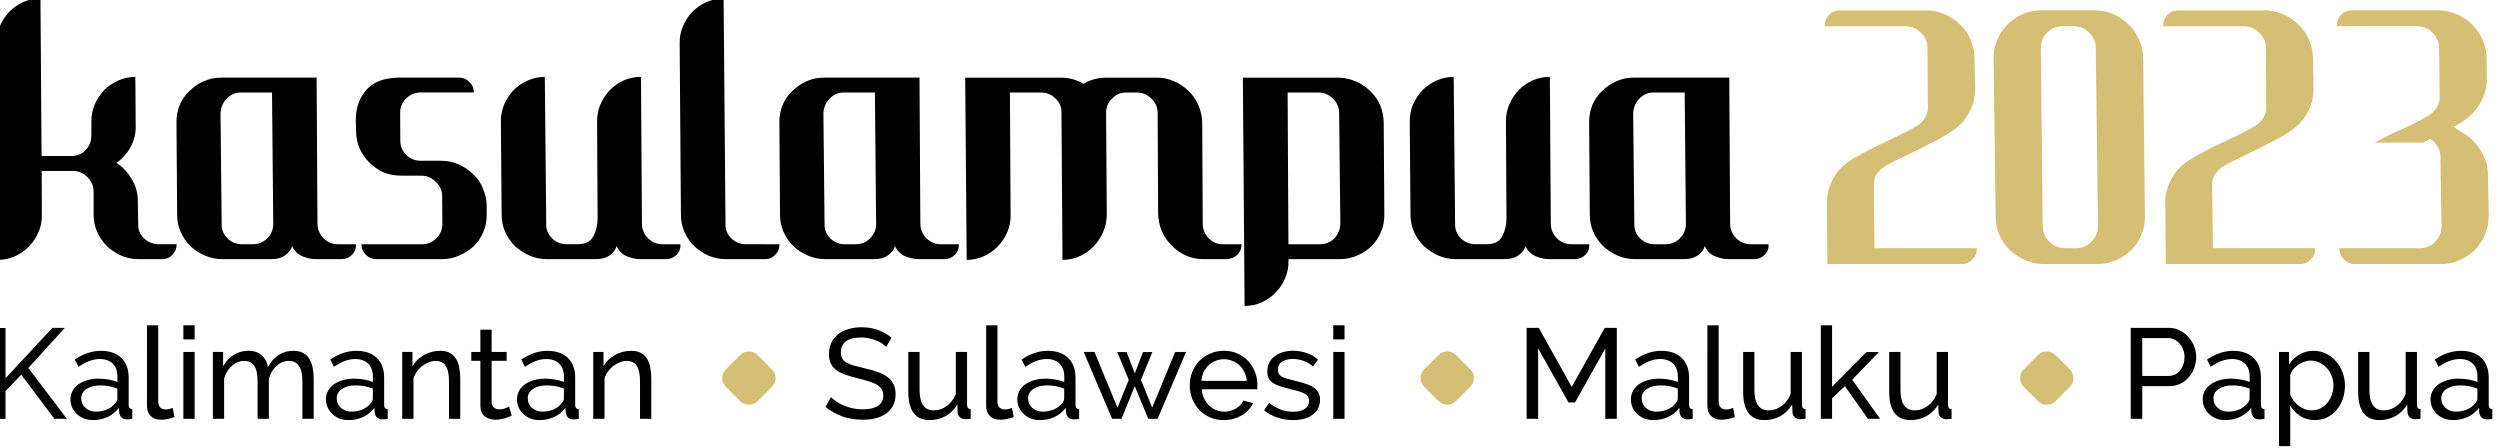 <?xml version="1.0" encoding="UTF-8" standalone="no"?>
<!-- Created with Inkscape (http://www.inkscape.org/) -->

<svg
   width="79.042mm"
   height="14.161mm"
   viewBox="0 0 79.042 14.161"
   version="1.1"
   id="svg5"
   inkscape:version="1.1.2 (b8e25be833, 2022-02-05)"
   sodipodi:docname="kasulampua-type.svg"
   xmlns:inkscape="http://www.inkscape.org/namespaces/inkscape"
   xmlns:sodipodi="http://sodipodi.sourceforge.net/DTD/sodipodi-0.dtd"
   xmlns="http://www.w3.org/2000/svg"
   xmlns:svg="http://www.w3.org/2000/svg">
  <sodipodi:namedview
     id="namedview7"
     pagecolor="#ffffff"
     bordercolor="#666666"
     borderopacity="1.0"
     inkscape:pageshadow="2"
     inkscape:pageopacity="0.0"
     inkscape:pagecheckerboard="0"
     inkscape:document-units="mm"
     showgrid="false"
     fit-margin-top="0"
     fit-margin-left="0"
     fit-margin-right="0"
     fit-margin-bottom="0"
     inkscape:zoom="1.2810466"
     inkscape:cx="114.35962"
     inkscape:cy="105.38259"
     inkscape:window-width="1920"
     inkscape:window-height="1009"
     inkscape:window-x="-8"
     inkscape:window-y="-8"
     inkscape:window-maximized="1"
     inkscape:current-layer="g284372" />
  <defs
     id="defs2" />
  <g
     inkscape:label="Layer 1"
     inkscape:groupmode="layer"
     id="layer1"
     transform="translate(220.98,-338.012)">
    <g
       id="g284374"
       transform="matrix(1.35,0,0,1.35,-921.464,170.421)">
      <g
         id="g284372">
        <g
           aria-label="kasulampua"
           transform="matrix(0.552,0,0.098,0.552,245.356,57.914)"
           id="text284356"
           style="font-weight:bold;font-size:15.4px;line-height:1.25;font-family:Arial;-inkscape-font-specification:'Arial Bold';text-align:end;text-anchor:end;stroke-width:0.361">
          <path
             d="m 478.139,130.972 q -0.4,0 -0.724,-0.154 -0.308,-0.154 -0.524,-0.4 -0.216,-0.262 -0.308,-0.601 -0.092,-0.354 -0.015,-0.755 l 0.169,-0.955 q 0.062,-0.354 -0.154,-0.616 -0.216,-0.262 -0.57,-0.262 h -1.324 l -0.323,1.863 q -0.062,0.4 -0.277,0.739 -0.2,0.339 -0.508,0.601 -0.293,0.262 -0.662,0.416 -0.37,0.154 -0.755,0.154 l 1.571,-9.178 q 0.062,-0.385 0.262,-0.724 0.216,-0.354 0.508,-0.616 0.308,-0.262 0.662,-0.416 0.37,-0.154 0.77,-0.154 l -1.14,6.683 h 1.263 q 0.354,0 0.647,-0.246 0.293,-0.262 0.354,-0.616 l 0.108,-0.585 q 0.062,-0.385 0.262,-0.724 0.216,-0.354 0.508,-0.616 0.308,-0.262 0.678,-0.416 0.37,-0.154 0.755,-0.154 l -0.354,2.079 q -0.077,0.493 -0.385,0.909 -0.293,0.4 -0.708,0.662 0.354,0.262 0.524,0.693 0.185,0.416 0.092,0.924 l -0.154,0.97 q -0.077,0.354 0.123,0.601 0.216,0.246 0.57,0.262 h 0.785 q -0.046,0.262 -0.262,0.447 -0.2,0.185 -0.462,0.185 z"
             style="font-weight:normal;font-family:Jogjakartype;-inkscape-font-specification:Jogjakartype;text-align:start;text-anchor:start"
             id="path2458" />
          <path
             d="m 487.471,130.34 q -0.031,0.262 -0.246,0.447 -0.216,0.185 -0.477,0.185 h -1.078 q -0.293,0 -0.57,-0.123 -0.262,-0.123 -0.354,-0.431 -0.092,0.216 -0.354,0.385 -0.246,0.169 -0.647,0.169 h -2.048 q -0.4,0 -0.724,-0.154 -0.323,-0.154 -0.539,-0.4 -0.216,-0.262 -0.308,-0.601 -0.092,-0.354 -0.015,-0.755 l 0.662,-3.881 q 0.062,-0.385 0.262,-0.739 0.216,-0.354 0.524,-0.601 0.308,-0.262 0.678,-0.416 0.37,-0.154 0.77,-0.154 h 4.05 l -1.063,6.191 q -0.062,0.354 0.139,0.616 0.216,0.262 0.585,0.262 z m -2.418,-6.437 h -1.324 q -0.354,0 -0.647,0.262 -0.293,0.262 -0.37,0.616 l -0.785,4.697 q -0.077,0.354 0.139,0.616 0.216,0.246 0.57,0.246 h 0.462 q 0.354,0 0.647,-0.246 0.308,-0.262 0.37,-0.616 z"
             style="font-weight:normal;font-family:Jogjakartype;-inkscape-font-specification:Jogjakartype;text-align:start;text-anchor:start"
             id="path2460" />
          <path
             d="m 490.135,125.936 q -0.062,0.354 0.139,0.616 0.216,0.246 0.57,0.246 h 0.878 q 0.385,0 0.708,0.154 0.323,0.154 0.539,0.416 0.231,0.246 0.308,0.601 0.092,0.354 0.031,0.739 l -0.062,0.354 q -0.062,0.4 -0.277,0.755 -0.2,0.339 -0.508,0.601 -0.308,0.246 -0.693,0.4 -0.37,0.154 -0.755,0.154 h -2.787 q -0.262,0 -0.416,-0.185 -0.154,-0.185 -0.108,-0.447 h 2.603 q 0.354,-0.015 0.631,-0.262 0.293,-0.246 0.354,-0.601 l 0.2,-1.17 q 0.062,-0.354 -0.154,-0.601 -0.2,-0.262 -0.554,-0.277 h -0.878 q -0.4,0 -0.724,-0.139 -0.308,-0.154 -0.524,-0.416 -0.216,-0.262 -0.308,-0.601 -0.092,-0.354 -0.015,-0.755 l 0.062,-0.431 q 0.139,-0.785 0.678,-1.294 0.539,-0.524 1.54,-0.524 h 2.479 q 0.262,0 0.416,0.185 0.154,0.185 0.108,0.447 h -2.279 q -0.354,0.015 -0.647,0.262 -0.293,0.246 -0.354,0.601 z"
             style="font-weight:normal;font-family:Jogjakartype;-inkscape-font-specification:Jogjakartype;text-align:start;text-anchor:start"
             id="path2462" />
          <path
             d="m 499.76,129.462 q -0.062,0.354 0.139,0.616 0.216,0.262 0.585,0.262 h 0.755 q -0.031,0.262 -0.246,0.447 -0.216,0.185 -0.477,0.185 h -1.078 q -0.293,0 -0.57,-0.123 -0.262,-0.123 -0.354,-0.431 -0.092,0.216 -0.354,0.385 -0.246,0.169 -0.647,0.169 h -2.048 q -0.4,0 -0.724,-0.154 -0.308,-0.154 -0.539,-0.4 -0.216,-0.262 -0.308,-0.601 -0.092,-0.354 -0.015,-0.755 l 0.662,-3.912 q 0.062,-0.385 0.262,-0.724 0.216,-0.354 0.508,-0.616 0.308,-0.262 0.678,-0.416 0.37,-0.154 0.755,-0.154 l -1.047,6.237 q -0.077,0.354 0.139,0.616 0.216,0.246 0.57,0.246 h 0.462 q 0.493,0 0.724,-0.323 0.246,-0.339 0.323,-0.755 l 0.708,-4.112 q 0.062,-0.385 0.262,-0.724 0.216,-0.354 0.508,-0.616 0.308,-0.262 0.662,-0.416 0.37,-0.154 0.77,-0.154 z"
             style="font-weight:normal;font-family:Jogjakartype;-inkscape-font-specification:Jogjakartype;text-align:start;text-anchor:start"
             id="path2464" />
          <path
             d="m 505.443,130.34 q -0.046,0.262 -0.262,0.447 -0.2,0.185 -0.462,0.185 h -1.663 q -0.4,0 -0.724,-0.154 -0.308,-0.154 -0.524,-0.4 -0.216,-0.262 -0.308,-0.601 -0.092,-0.354 -0.015,-0.755 l 1.232,-7.238 q 0.062,-0.385 0.262,-0.724 0.216,-0.354 0.508,-0.616 0.308,-0.262 0.678,-0.416 0.37,-0.154 0.755,-0.154 l -1.617,9.563 q -0.077,0.354 0.139,0.616 0.216,0.246 0.57,0.246 z"
             style="font-weight:normal;font-family:Jogjakartype;-inkscape-font-specification:Jogjakartype;text-align:start;text-anchor:start"
             id="path2466" />
          <path
             d="m 513.05,130.34 q -0.031,0.262 -0.246,0.447 -0.216,0.185 -0.477,0.185 h -1.078 q -0.293,0 -0.57,-0.123 -0.262,-0.123 -0.354,-0.431 -0.092,0.216 -0.354,0.385 -0.246,0.169 -0.647,0.169 h -2.048 q -0.4,0 -0.724,-0.154 -0.323,-0.154 -0.539,-0.4 -0.216,-0.262 -0.308,-0.601 -0.092,-0.354 -0.015,-0.755 l 0.662,-3.881 q 0.062,-0.385 0.262,-0.739 0.216,-0.354 0.524,-0.601 0.308,-0.262 0.678,-0.416 0.37,-0.154 0.77,-0.154 h 4.05 l -1.063,6.191 q -0.062,0.354 0.139,0.616 0.216,0.262 0.585,0.262 z m -2.418,-6.437 h -1.324 q -0.354,0 -0.647,0.262 -0.293,0.262 -0.37,0.616 l -0.785,4.697 q -0.077,0.354 0.139,0.616 0.216,0.246 0.57,0.246 h 0.462 q 0.354,0 0.647,-0.246 0.308,-0.262 0.37,-0.616 z"
             style="font-weight:normal;font-family:Jogjakartype;-inkscape-font-specification:Jogjakartype;text-align:start;text-anchor:start"
             id="path2468" />
          <path
             d="m 514.575,123.272 h 4.05 q 0.539,0 0.924,0.262 0.477,-0.262 1.016,-0.262 h 2.141 q 0.385,0 0.708,0.154 0.323,0.154 0.539,0.416 0.216,0.246 0.308,0.601 0.092,0.354 0.031,0.739 l -0.739,4.281 q -0.062,0.354 0.139,0.616 0.2,0.262 0.554,0.262 h 0.801 q -0.046,0.262 -0.262,0.447 -0.216,0.169 -0.477,0.185 h -0.986 q -0.4,0 -0.724,-0.154 -0.308,-0.154 -0.524,-0.416 -0.216,-0.262 -0.308,-0.601 -0.092,-0.354 -0.031,-0.755 l 0.739,-4.281 q 0.062,-0.354 -0.154,-0.601 -0.216,-0.262 -0.57,-0.262 h -0.462 q -0.354,0 -0.647,0.262 -0.293,0.246 -0.354,0.601 l -0.739,4.327 q -0.077,0.4 -0.293,0.739 -0.2,0.339 -0.508,0.601 -0.293,0.262 -0.662,0.416 -0.37,0.154 -0.755,0.154 l 1.063,-6.237 q 0.077,-0.354 -0.139,-0.601 -0.216,-0.262 -0.57,-0.262 h -1.324 l -0.893,5.19 q -0.062,0.4 -0.277,0.739 -0.2,0.339 -0.508,0.601 -0.293,0.262 -0.662,0.416 -0.37,0.154 -0.755,0.154 z"
             style="font-weight:normal;font-family:Jogjakartype;-inkscape-font-specification:Jogjakartype;text-align:start;text-anchor:start"
             id="path2470" />
          <path
             d="m 530.452,123.272 q 0.77,0.046 1.217,0.585 0.447,0.524 0.323,1.324 l -0.662,3.881 q -0.062,0.4 -0.277,0.755 -0.2,0.339 -0.508,0.601 -0.293,0.246 -0.678,0.4 -0.37,0.154 -0.755,0.154 h -2.187 l -0.015,0.077 q -0.062,0.4 -0.277,0.739 -0.2,0.339 -0.508,0.601 -0.293,0.262 -0.662,0.416 -0.37,0.154 -0.755,0.154 l 0.339,-1.987 1.309,-7.7 z m -0.277,1.494 q 0.062,-0.354 -0.154,-0.601 -0.216,-0.262 -0.57,-0.262 h -1.309 l -1.109,6.437 h 1.34 q 0.354,0 0.647,-0.246 0.293,-0.262 0.37,-0.616 z"
             style="font-weight:normal;font-family:Jogjakartype;-inkscape-font-specification:Jogjakartype;text-align:start;text-anchor:start"
             id="path2472" />
          <path
             d="m 538.321,129.462 q -0.062,0.354 0.139,0.616 0.216,0.262 0.585,0.262 h 0.755 q -0.031,0.262 -0.246,0.447 -0.216,0.185 -0.477,0.185 h -1.078 q -0.293,0 -0.57,-0.123 -0.262,-0.123 -0.354,-0.431 -0.092,0.216 -0.354,0.385 -0.246,0.169 -0.647,0.169 h -2.048 q -0.4,0 -0.724,-0.154 -0.308,-0.154 -0.539,-0.4 -0.216,-0.262 -0.308,-0.601 -0.092,-0.354 -0.015,-0.755 l 0.662,-3.912 q 0.062,-0.385 0.262,-0.724 0.216,-0.354 0.508,-0.616 0.308,-0.262 0.678,-0.416 0.37,-0.154 0.755,-0.154 l -1.047,6.237 q -0.077,0.354 0.139,0.616 0.216,0.246 0.57,0.246 h 0.462 q 0.493,0 0.724,-0.323 0.246,-0.339 0.323,-0.755 l 0.708,-4.112 q 0.062,-0.385 0.262,-0.724 0.216,-0.354 0.508,-0.616 0.308,-0.262 0.662,-0.416 0.37,-0.154 0.77,-0.154 z"
             style="font-weight:normal;font-family:Jogjakartype;-inkscape-font-specification:Jogjakartype;text-align:start;text-anchor:start"
             id="path2474" />
          <path
             d="m 547.406,130.34 q -0.031,0.262 -0.246,0.447 -0.216,0.185 -0.477,0.185 h -1.078 q -0.293,0 -0.57,-0.123 -0.262,-0.123 -0.354,-0.431 -0.092,0.216 -0.354,0.385 -0.246,0.169 -0.647,0.169 h -2.048 q -0.4,0 -0.724,-0.154 -0.323,-0.154 -0.539,-0.4 -0.216,-0.262 -0.308,-0.601 -0.092,-0.354 -0.015,-0.755 l 0.662,-3.881 q 0.062,-0.385 0.262,-0.739 0.216,-0.354 0.524,-0.601 0.308,-0.262 0.678,-0.416 0.37,-0.154 0.77,-0.154 h 4.05 l -1.063,6.191 q -0.062,0.354 0.139,0.616 0.216,0.262 0.585,0.262 z m -2.418,-6.437 h -1.324 q -0.354,0 -0.647,0.262 -0.293,0.262 -0.37,0.616 l -0.785,4.697 q -0.077,0.354 0.139,0.616 0.216,0.246 0.57,0.246 h 0.462 q 0.354,0 0.647,-0.246 0.308,-0.262 0.37,-0.616 z"
             style="font-weight:normal;font-family:Jogjakartype;-inkscape-font-specification:Jogjakartype;text-align:start;text-anchor:start"
             id="path2476" />
        </g>
        <g
           aria-label="Kalimantan     Sulawesi     Maluku     Papua"
           id="text284360"
           style="font-weight:bold;font-size:5.436px;line-height:1.25;font-family:Arial;-inkscape-font-specification:'Arial Bold';stroke-width:0.127"
           transform="matrix(0.552,0,0,0.552,245.356,57.914)">
          <path
             d="m 495.254,137.747 v -3.854 h 0.489 v 2.131 l 1.99,-2.136 h 0.527 l -1.549,1.701 1.636,2.158 h -0.533 l -1.402,-1.875 -0.669,0.696 v 1.18 z"
             style="font-weight:500;font-family:Raleway;-inkscape-font-specification:'Raleway Medium'"
             id="path2479" />
          <path
             d="m 499.451,137.801 q -0.201,0 -0.375,-0.065 -0.174,-0.071 -0.304,-0.19 -0.125,-0.12 -0.201,-0.277 -0.071,-0.163 -0.071,-0.353 0,-0.196 0.087,-0.353 0.087,-0.163 0.245,-0.277 0.163,-0.114 0.381,-0.179 0.223,-0.065 0.484,-0.065 0.207,0 0.419,0.038 0.212,0.038 0.375,0.103 v -0.228 q 0,-0.348 -0.196,-0.544 -0.196,-0.201 -0.554,-0.201 -0.429,0 -0.902,0.332 l -0.158,-0.31 q 0.549,-0.37 1.103,-0.37 0.56,0 0.87,0.299 0.315,0.299 0.315,0.843 v 1.158 q 0,0.169 0.152,0.174 v 0.413 q -0.076,0.011 -0.125,0.016 -0.049,0.005 -0.103,0.005 -0.141,0 -0.228,-0.082 -0.082,-0.087 -0.098,-0.207 l -0.011,-0.201 q -0.19,0.255 -0.484,0.391 -0.288,0.13 -0.62,0.13 z m 0.125,-0.359 q 0.255,0 0.473,-0.092 0.223,-0.098 0.337,-0.255 0.103,-0.103 0.103,-0.212 V 136.464 q -0.348,-0.136 -0.723,-0.136 -0.359,0 -0.587,0.152 -0.223,0.152 -0.223,0.397 0,0.12 0.043,0.223 0.049,0.103 0.13,0.179 0.087,0.076 0.201,0.12 0.114,0.043 0.245,0.043 z"
             style="font-weight:500;font-family:Raleway;-inkscape-font-specification:'Raleway Medium'"
             id="path2481" />
          <path
             d="m 501.745,133.779 h 0.478 v 3.234 q 0,0.158 0.082,0.25 0.087,0.087 0.239,0.087 0.06,0 0.141,-0.016 0.082,-0.022 0.152,-0.049 l 0.076,0.386 q -0.12,0.049 -0.283,0.082 -0.163,0.033 -0.288,0.033 -0.277,0 -0.44,-0.158 -0.158,-0.158 -0.158,-0.44 z"
             style="font-weight:500;font-family:Raleway;-inkscape-font-specification:'Raleway Medium'"
             id="path2483" />
          <path
             d="m 503.289,137.747 v -2.838 h 0.478 v 2.838 z m 0,-3.37 v -0.598 h 0.478 v 0.598 z"
             style="font-weight:500;font-family:Raleway;-inkscape-font-specification:'Raleway Medium'"
             id="path2485" />
          <path
             d="m 508.817,137.747 h -0.478 v -1.587 q 0,-0.446 -0.147,-0.658 -0.141,-0.212 -0.424,-0.212 -0.294,0 -0.527,0.212 -0.228,0.207 -0.326,0.538 v 1.707 h -0.478 v -1.587 q 0,-0.457 -0.141,-0.663 -0.141,-0.207 -0.424,-0.207 -0.288,0 -0.522,0.207 -0.234,0.201 -0.332,0.538 v 1.712 h -0.478 v -2.838 h 0.435 v 0.609 q 0.174,-0.315 0.451,-0.484 0.277,-0.174 0.625,-0.174 0.359,0 0.565,0.196 0.212,0.19 0.261,0.495 0.381,-0.69 1.082,-0.69 0.245,0 0.408,0.092 0.169,0.087 0.266,0.25 0.098,0.158 0.141,0.375 0.043,0.217 0.043,0.473 z"
             style="font-weight:500;font-family:Raleway;-inkscape-font-specification:'Raleway Medium'"
             id="path2487" />
          <path
             d="m 510.29,137.801 q -0.201,0 -0.375,-0.065 -0.174,-0.071 -0.304,-0.19 -0.125,-0.12 -0.201,-0.277 -0.071,-0.163 -0.071,-0.353 0,-0.196 0.087,-0.353 0.087,-0.163 0.245,-0.277 0.163,-0.114 0.381,-0.179 0.223,-0.065 0.484,-0.065 0.207,0 0.419,0.038 0.212,0.038 0.375,0.103 v -0.228 q 0,-0.348 -0.196,-0.544 -0.196,-0.201 -0.554,-0.201 -0.429,0 -0.902,0.332 l -0.158,-0.31 q 0.549,-0.37 1.103,-0.37 0.56,0 0.87,0.299 0.315,0.299 0.315,0.843 v 1.158 q 0,0.169 0.152,0.174 v 0.413 q -0.076,0.011 -0.125,0.016 -0.049,0.005 -0.103,0.005 -0.141,0 -0.228,-0.082 -0.082,-0.087 -0.098,-0.207 l -0.011,-0.201 q -0.19,0.255 -0.484,0.391 -0.288,0.13 -0.62,0.13 z m 0.125,-0.359 q 0.255,0 0.473,-0.092 0.223,-0.098 0.337,-0.255 0.103,-0.103 0.103,-0.212 V 136.464 q -0.348,-0.136 -0.723,-0.136 -0.359,0 -0.587,0.152 -0.223,0.152 -0.223,0.397 0,0.12 0.043,0.223 0.049,0.103 0.13,0.179 0.087,0.076 0.201,0.12 0.114,0.043 0.245,0.043 z"
             style="font-weight:500;font-family:Raleway;-inkscape-font-specification:'Raleway Medium'"
             id="path2489" />
          <path
             d="m 515.036,137.747 h -0.478 v -1.587 q 0,-0.457 -0.141,-0.663 -0.136,-0.207 -0.419,-0.207 -0.147,0 -0.294,0.06 -0.147,0.054 -0.277,0.152 -0.13,0.098 -0.228,0.234 -0.098,0.136 -0.147,0.299 v 1.712 h -0.478 v -2.838 h 0.435 v 0.609 q 0.169,-0.299 0.484,-0.478 0.321,-0.179 0.696,-0.179 0.245,0 0.408,0.092 0.163,0.087 0.261,0.25 0.098,0.158 0.136,0.375 0.043,0.217 0.043,0.473 z"
             style="font-weight:500;font-family:Raleway;-inkscape-font-specification:'Raleway Medium'"
             id="path2491" />
          <path
             d="m 517.221,137.606 q -0.043,0.022 -0.114,0.054 -0.071,0.027 -0.163,0.06 -0.087,0.027 -0.196,0.043 -0.103,0.022 -0.217,0.022 -0.261,0 -0.451,-0.141 -0.19,-0.147 -0.19,-0.451 v -1.908 h -0.386 v -0.375 h 0.386 v -0.946 h 0.478 v 0.946 h 0.636 v 0.375 h -0.636 v 1.761 q 0.011,0.158 0.103,0.228 0.092,0.071 0.217,0.071 0.141,0 0.255,-0.043 0.12,-0.049 0.163,-0.076 z"
             style="font-weight:500;font-family:Raleway;-inkscape-font-specification:'Raleway Medium'"
             id="path2493" />
          <path
             d="m 518.395,137.801 q -0.201,0 -0.375,-0.065 -0.174,-0.071 -0.304,-0.19 -0.125,-0.12 -0.201,-0.277 -0.071,-0.163 -0.071,-0.353 0,-0.196 0.087,-0.353 0.087,-0.163 0.245,-0.277 0.163,-0.114 0.381,-0.179 0.223,-0.065 0.484,-0.065 0.207,0 0.419,0.038 0.212,0.038 0.375,0.103 v -0.228 q 0,-0.348 -0.196,-0.544 -0.196,-0.201 -0.554,-0.201 -0.429,0 -0.902,0.332 l -0.158,-0.31 q 0.549,-0.37 1.103,-0.37 0.56,0 0.87,0.299 0.315,0.299 0.315,0.843 v 1.158 q 0,0.169 0.152,0.174 v 0.413 q -0.076,0.011 -0.125,0.016 -0.049,0.005 -0.103,0.005 -0.141,0 -0.228,-0.082 -0.082,-0.087 -0.098,-0.207 l -0.011,-0.201 q -0.19,0.255 -0.484,0.391 -0.288,0.13 -0.62,0.13 z m 0.125,-0.359 q 0.255,0 0.473,-0.092 0.223,-0.098 0.337,-0.255 0.103,-0.103 0.103,-0.212 V 136.464 q -0.348,-0.136 -0.723,-0.136 -0.359,0 -0.587,0.152 -0.223,0.152 -0.223,0.397 0,0.12 0.043,0.223 0.049,0.103 0.13,0.179 0.087,0.076 0.201,0.12 0.114,0.043 0.245,0.043 z"
             style="font-weight:500;font-family:Raleway;-inkscape-font-specification:'Raleway Medium'"
             id="path2495" />
          <path
             d="m 523.141,137.747 h -0.478 v -1.587 q 0,-0.457 -0.141,-0.663 -0.136,-0.207 -0.419,-0.207 -0.147,0 -0.294,0.06 -0.147,0.054 -0.277,0.152 -0.13,0.098 -0.228,0.234 -0.098,0.136 -0.147,0.299 v 1.712 h -0.478 v -2.838 h 0.435 v 0.609 q 0.169,-0.299 0.484,-0.478 0.321,-0.179 0.696,-0.179 0.245,0 0.408,0.092 0.163,0.087 0.261,0.25 0.098,0.158 0.136,0.375 0.043,0.217 0.043,0.473 z"
             style="font-weight:500;font-family:Raleway;-inkscape-font-specification:'Raleway Medium'"
             id="path2497" />
          <path
             d="m 533.105,134.697 q -0.065,-0.076 -0.174,-0.147 -0.109,-0.071 -0.245,-0.125 -0.136,-0.06 -0.299,-0.092 -0.158,-0.038 -0.332,-0.038 -0.451,0 -0.663,0.169 -0.207,0.169 -0.207,0.462 0,0.158 0.06,0.261 0.06,0.103 0.185,0.179 0.13,0.071 0.321,0.125 0.19,0.054 0.451,0.114 0.299,0.065 0.538,0.152 0.245,0.082 0.413,0.207 0.174,0.125 0.261,0.304 0.092,0.179 0.092,0.44 0,0.277 -0.109,0.484 -0.109,0.201 -0.299,0.337 -0.185,0.13 -0.44,0.196 -0.255,0.06 -0.554,0.06 -0.446,0 -0.848,-0.136 -0.397,-0.141 -0.723,-0.408 l 0.234,-0.413 q 0.087,0.092 0.223,0.185 0.141,0.092 0.315,0.169 0.179,0.071 0.381,0.12 0.207,0.043 0.429,0.043 0.413,0 0.641,-0.147 0.228,-0.147 0.228,-0.44 0,-0.163 -0.076,-0.272 -0.071,-0.114 -0.212,-0.196 -0.141,-0.082 -0.353,-0.141 -0.207,-0.065 -0.473,-0.13 -0.294,-0.071 -0.516,-0.152 -0.223,-0.082 -0.375,-0.196 -0.147,-0.114 -0.223,-0.277 -0.076,-0.163 -0.076,-0.391 0,-0.277 0.103,-0.489 0.103,-0.212 0.288,-0.359 0.185,-0.147 0.44,-0.217 0.255,-0.076 0.554,-0.076 0.391,0 0.707,0.12 0.315,0.12 0.56,0.321 z"
             style="font-weight:500;font-family:Raleway;-inkscape-font-specification:'Raleway Medium'"
             id="path2499" />
          <path
             d="m 534.948,137.801 q -0.446,0 -0.674,-0.299 -0.228,-0.299 -0.228,-0.891 v -1.701 h 0.478 v 1.609 q 0,0.87 0.603,0.87 0.294,0 0.549,-0.185 0.261,-0.19 0.386,-0.516 v -1.778 h 0.478 v 2.25 q 0,0.169 0.152,0.174 v 0.413 q -0.082,0.011 -0.13,0.011 -0.043,0.005 -0.087,0.005 -0.141,0 -0.239,-0.082 -0.092,-0.087 -0.098,-0.212 l -0.011,-0.332 q -0.19,0.321 -0.5,0.495 -0.31,0.169 -0.679,0.169 z"
             style="font-weight:500;font-family:Raleway;-inkscape-font-specification:'Raleway Medium'"
             id="path2501" />
          <path
             d="m 537.35,133.779 h 0.478 v 3.234 q 0,0.158 0.082,0.25 0.087,0.087 0.239,0.087 0.06,0 0.141,-0.016 0.082,-0.022 0.152,-0.049 l 0.076,0.386 q -0.12,0.049 -0.283,0.082 -0.163,0.033 -0.288,0.033 -0.277,0 -0.44,-0.158 -0.158,-0.158 -0.158,-0.44 z"
             style="font-weight:500;font-family:Raleway;-inkscape-font-specification:'Raleway Medium'"
             id="path2503" />
          <path
             d="m 539.623,137.801 q -0.201,0 -0.375,-0.065 -0.174,-0.071 -0.304,-0.19 -0.125,-0.12 -0.201,-0.277 -0.071,-0.163 -0.071,-0.353 0,-0.196 0.087,-0.353 0.087,-0.163 0.245,-0.277 0.163,-0.114 0.381,-0.179 0.223,-0.065 0.484,-0.065 0.207,0 0.419,0.038 0.212,0.038 0.375,0.103 v -0.228 q 0,-0.348 -0.196,-0.544 -0.196,-0.201 -0.554,-0.201 -0.429,0 -0.902,0.332 l -0.158,-0.31 q 0.549,-0.37 1.103,-0.37 0.56,0 0.87,0.299 0.315,0.299 0.315,0.843 v 1.158 q 0,0.169 0.152,0.174 v 0.413 q -0.076,0.011 -0.125,0.016 -0.049,0.005 -0.103,0.005 -0.141,0 -0.228,-0.082 -0.082,-0.087 -0.098,-0.207 l -0.011,-0.201 q -0.19,0.255 -0.484,0.391 -0.288,0.13 -0.62,0.13 z m 0.125,-0.359 q 0.255,0 0.473,-0.092 0.223,-0.098 0.337,-0.255 0.103,-0.103 0.103,-0.212 V 136.464 q -0.348,-0.136 -0.723,-0.136 -0.359,0 -0.587,0.152 -0.223,0.152 -0.223,0.397 0,0.12 0.043,0.223 0.049,0.103 0.13,0.179 0.087,0.076 0.201,0.12 0.114,0.043 0.245,0.043 z"
             style="font-weight:500;font-family:Raleway;-inkscape-font-specification:'Raleway Medium'"
             id="path2505" />
          <path
             d="m 545.368,134.909 h 0.462 l -1.207,2.838 h -0.397 l -0.571,-1.386 -0.565,1.386 h -0.397 l -1.207,-2.838 h 0.457 l 0.978,2.365 0.478,-1.18 -0.489,-1.18 h 0.397 l 0.348,0.908 0.348,-0.908 h 0.397 l -0.484,1.18 0.478,1.18 z"
             style="font-weight:500;font-family:Raleway;-inkscape-font-specification:'Raleway Medium'"
             id="path2507" />
          <path
             d="m 547.434,137.801 q -0.321,0 -0.587,-0.114 -0.266,-0.12 -0.457,-0.321 -0.19,-0.201 -0.299,-0.467 -0.103,-0.272 -0.103,-0.571 0,-0.299 0.103,-0.565 0.109,-0.266 0.299,-0.468 0.196,-0.201 0.462,-0.315 0.266,-0.12 0.587,-0.12 0.321,0 0.582,0.12 0.266,0.12 0.451,0.321 0.185,0.196 0.283,0.462 0.103,0.261 0.103,0.544 0,0.06 -0.005,0.109 0,0.049 -0.005,0.076 h -2.354 q 0.016,0.212 0.098,0.386 0.082,0.174 0.212,0.299 0.13,0.125 0.294,0.196 0.169,0.071 0.353,0.071 0.13,0 0.255,-0.033 0.125,-0.038 0.234,-0.098 0.109,-0.06 0.19,-0.147 0.087,-0.087 0.13,-0.196 l 0.413,0.114 q -0.071,0.158 -0.196,0.288 -0.12,0.13 -0.283,0.228 -0.158,0.092 -0.353,0.147 -0.196,0.054 -0.408,0.054 z m 0.973,-1.663 q -0.016,-0.201 -0.103,-0.37 -0.082,-0.174 -0.212,-0.294 -0.125,-0.12 -0.294,-0.185 -0.169,-0.071 -0.359,-0.071 -0.19,0 -0.359,0.071 -0.169,0.065 -0.299,0.19 -0.125,0.12 -0.207,0.288 -0.076,0.169 -0.092,0.37 z"
             style="font-weight:500;font-family:Raleway;-inkscape-font-specification:'Raleway Medium'"
             id="path2509" />
          <path
             d="m 550.386,137.801 q -0.342,0 -0.674,-0.103 -0.332,-0.109 -0.571,-0.31 l 0.207,-0.321 q 0.25,0.19 0.5,0.288 0.25,0.092 0.527,0.092 0.31,0 0.489,-0.12 0.185,-0.125 0.185,-0.348 0,-0.103 -0.049,-0.174 -0.049,-0.076 -0.147,-0.13 -0.098,-0.054 -0.25,-0.098 -0.152,-0.043 -0.353,-0.092 -0.256,-0.065 -0.44,-0.125 -0.185,-0.06 -0.304,-0.141 -0.12,-0.082 -0.174,-0.196 -0.054,-0.114 -0.054,-0.283 0,-0.212 0.082,-0.375 0.087,-0.169 0.234,-0.277 0.147,-0.114 0.342,-0.169 0.201,-0.06 0.429,-0.06 0.321,0 0.598,0.103 0.277,0.103 0.467,0.272 l -0.217,0.288 q -0.179,-0.158 -0.402,-0.234 -0.223,-0.082 -0.457,-0.082 -0.261,0 -0.446,0.114 -0.179,0.109 -0.179,0.353 0,0.098 0.033,0.163 0.038,0.065 0.12,0.114 0.082,0.049 0.207,0.087 0.13,0.038 0.31,0.082 0.283,0.065 0.489,0.136 0.212,0.065 0.348,0.158 0.141,0.092 0.207,0.217 0.071,0.125 0.071,0.304 0,0.397 -0.304,0.631 -0.304,0.234 -0.821,0.234 z"
             style="font-weight:500;font-family:Raleway;-inkscape-font-specification:'Raleway Medium'"
             id="path2511" />
          <path
             d="m 552.076,137.747 v -2.838 h 0.478 v 2.838 z m 0,-3.37 v -0.598 h 0.478 v 0.598 z"
             style="font-weight:500;font-family:Raleway;-inkscape-font-specification:'Raleway Medium'"
             id="path2513" />
          <path
             d="m 563.617,137.747 v -2.984 l -1.283,2.289 h -0.277 l -1.288,-2.289 v 2.984 h -0.489 v -3.86 h 0.516 l 1.397,2.506 1.402,-2.506 h 0.511 v 3.86 z"
             style="font-weight:500;font-family:Raleway;-inkscape-font-specification:'Raleway Medium'"
             id="path2515" />
          <path
             d="m 565.655,137.801 q -0.201,0 -0.375,-0.065 -0.174,-0.071 -0.304,-0.19 -0.125,-0.12 -0.201,-0.277 -0.071,-0.163 -0.071,-0.353 0,-0.196 0.087,-0.353 0.087,-0.163 0.245,-0.277 0.163,-0.114 0.381,-0.179 0.223,-0.065 0.484,-0.065 0.207,0 0.419,0.038 0.212,0.038 0.375,0.103 v -0.228 q 0,-0.348 -0.196,-0.544 -0.196,-0.201 -0.554,-0.201 -0.429,0 -0.902,0.332 l -0.158,-0.31 q 0.549,-0.37 1.103,-0.37 0.56,0 0.87,0.299 0.315,0.299 0.315,0.843 v 1.158 q 0,0.169 0.152,0.174 v 0.413 q -0.076,0.011 -0.125,0.016 -0.049,0.005 -0.103,0.005 -0.141,0 -0.228,-0.082 -0.082,-0.087 -0.098,-0.207 l -0.011,-0.201 q -0.19,0.255 -0.484,0.391 -0.288,0.13 -0.62,0.13 z m 0.125,-0.359 q 0.255,0 0.473,-0.092 0.223,-0.098 0.337,-0.255 0.103,-0.103 0.103,-0.212 V 136.464 q -0.348,-0.136 -0.723,-0.136 -0.359,0 -0.587,0.152 -0.223,0.152 -0.223,0.397 0,0.12 0.043,0.223 0.049,0.103 0.13,0.179 0.087,0.076 0.201,0.12 0.114,0.043 0.245,0.043 z"
             style="font-weight:500;font-family:Raleway;-inkscape-font-specification:'Raleway Medium'"
             id="path2517" />
          <path
             d="m 567.949,133.779 h 0.478 v 3.234 q 0,0.158 0.082,0.25 0.087,0.087 0.239,0.087 0.06,0 0.141,-0.016 0.082,-0.022 0.152,-0.049 l 0.076,0.386 q -0.12,0.049 -0.283,0.082 -0.163,0.033 -0.288,0.033 -0.277,0 -0.44,-0.158 -0.158,-0.158 -0.158,-0.44 z"
             style="font-weight:500;font-family:Raleway;-inkscape-font-specification:'Raleway Medium'"
             id="path2519" />
          <path
             d="m 570.368,137.801 q -0.446,0 -0.674,-0.299 -0.228,-0.299 -0.228,-0.891 v -1.701 h 0.478 v 1.609 q 0,0.87 0.603,0.87 0.294,0 0.549,-0.185 0.261,-0.19 0.386,-0.516 v -1.778 h 0.478 v 2.25 q 0,0.169 0.152,0.174 v 0.413 q -0.082,0.011 -0.13,0.011 -0.043,0.005 -0.087,0.005 -0.141,0 -0.239,-0.082 -0.092,-0.087 -0.098,-0.212 l -0.011,-0.332 q -0.19,0.321 -0.5,0.495 -0.31,0.169 -0.679,0.169 z"
             style="font-weight:500;font-family:Raleway;-inkscape-font-specification:'Raleway Medium'"
             id="path2521" />
          <path
             d="m 574.761,137.747 -0.978,-1.386 -0.544,0.511 v 0.875 h -0.478 v -3.968 h 0.478 v 2.609 l 1.457,-1.473 h 0.527 l -1.131,1.174 1.185,1.658 z"
             style="font-weight:500;font-family:Raleway;-inkscape-font-specification:'Raleway Medium'"
             id="path2523" />
          <path
             d="m 576.565,137.801 q -0.446,0 -0.674,-0.299 -0.228,-0.299 -0.228,-0.891 v -1.701 h 0.478 v 1.609 q 0,0.87 0.603,0.87 0.294,0 0.549,-0.185 0.261,-0.19 0.386,-0.516 v -1.778 h 0.478 v 2.25 q 0,0.169 0.152,0.174 v 0.413 q -0.082,0.011 -0.13,0.011 -0.043,0.005 -0.087,0.005 -0.141,0 -0.239,-0.082 -0.092,-0.087 -0.098,-0.212 l -0.011,-0.332 q -0.19,0.321 -0.5,0.495 -0.31,0.169 -0.679,0.169 z"
             style="font-weight:500;font-family:Raleway;-inkscape-font-specification:'Raleway Medium'"
             id="path2525" />
          <path
             d="m 585.91,137.747 v -3.86 h 1.609 q 0.255,0 0.468,0.109 0.217,0.103 0.37,0.283 0.158,0.174 0.245,0.397 0.087,0.217 0.087,0.446 0,0.239 -0.082,0.462 -0.082,0.223 -0.234,0.397 -0.147,0.174 -0.359,0.277 -0.207,0.103 -0.462,0.103 h -1.152 v 1.386 z m 0.489,-1.821 h 1.125 q 0.152,0 0.272,-0.06 0.125,-0.065 0.212,-0.174 0.087,-0.114 0.136,-0.261 0.049,-0.147 0.049,-0.31 0,-0.169 -0.06,-0.315 -0.054,-0.147 -0.152,-0.255 -0.092,-0.109 -0.223,-0.169 -0.125,-0.06 -0.266,-0.06 h -1.093 z"
             style="font-weight:500;font-family:Raleway;-inkscape-font-specification:'Raleway Medium'"
             id="path2527" />
          <path
             d="m 589.916,137.801 q -0.201,0 -0.375,-0.065 -0.174,-0.071 -0.304,-0.19 -0.125,-0.12 -0.201,-0.277 -0.071,-0.163 -0.071,-0.353 0,-0.196 0.087,-0.353 0.087,-0.163 0.245,-0.277 0.163,-0.114 0.381,-0.179 0.223,-0.065 0.484,-0.065 0.207,0 0.419,0.038 0.212,0.038 0.375,0.103 v -0.228 q 0,-0.348 -0.196,-0.544 -0.196,-0.201 -0.554,-0.201 -0.429,0 -0.902,0.332 l -0.158,-0.31 q 0.549,-0.37 1.103,-0.37 0.56,0 0.87,0.299 0.315,0.299 0.315,0.843 v 1.158 q 0,0.169 0.152,0.174 v 0.413 q -0.076,0.011 -0.125,0.016 -0.049,0.005 -0.103,0.005 -0.141,0 -0.228,-0.082 -0.082,-0.087 -0.098,-0.207 l -0.011,-0.201 q -0.19,0.255 -0.484,0.391 -0.288,0.13 -0.62,0.13 z m 0.125,-0.359 q 0.255,0 0.473,-0.092 0.223,-0.098 0.337,-0.255 0.103,-0.103 0.103,-0.212 V 136.464 q -0.348,-0.136 -0.723,-0.136 -0.359,0 -0.587,0.152 -0.223,0.152 -0.223,0.397 0,0.12 0.043,0.223 0.049,0.103 0.13,0.179 0.087,0.076 0.201,0.12 0.114,0.043 0.245,0.043 z"
             style="font-weight:500;font-family:Raleway;-inkscape-font-specification:'Raleway Medium'"
             id="path2529" />
          <path
             d="m 593.727,137.801 q -0.353,0 -0.625,-0.174 -0.266,-0.174 -0.424,-0.44 v 1.718 h -0.478 v -3.995 h 0.424 v 0.533 q 0.169,-0.261 0.435,-0.419 0.272,-0.163 0.598,-0.163 0.294,0 0.538,0.12 0.245,0.12 0.424,0.326 0.179,0.201 0.277,0.467 0.103,0.266 0.103,0.554 0,0.304 -0.092,0.576 -0.092,0.266 -0.261,0.467 -0.169,0.196 -0.402,0.315 -0.234,0.114 -0.516,0.114 z m -0.147,-0.413 q 0.212,0 0.381,-0.087 0.174,-0.092 0.294,-0.239 0.125,-0.152 0.19,-0.342 0.065,-0.19 0.065,-0.391 0,-0.212 -0.076,-0.402 -0.076,-0.196 -0.207,-0.337 -0.13,-0.147 -0.31,-0.228 -0.174,-0.087 -0.381,-0.087 -0.13,0 -0.272,0.054 -0.136,0.049 -0.261,0.136 -0.12,0.082 -0.212,0.201 -0.087,0.114 -0.114,0.245 v 0.81 q 0.06,0.141 0.152,0.266 0.092,0.12 0.212,0.212 0.12,0.087 0.255,0.141 0.136,0.049 0.283,0.049 z"
             style="font-weight:500;font-family:Raleway;-inkscape-font-specification:'Raleway Medium'"
             id="path2531" />
          <path
             d="m 596.461,137.801 q -0.446,0 -0.674,-0.299 -0.228,-0.299 -0.228,-0.891 v -1.701 h 0.478 v 1.609 q 0,0.87 0.603,0.87 0.294,0 0.549,-0.185 0.261,-0.19 0.386,-0.516 v -1.778 h 0.478 v 2.25 q 0,0.169 0.152,0.174 v 0.413 q -0.082,0.011 -0.13,0.011 -0.043,0.005 -0.087,0.005 -0.141,0 -0.239,-0.082 -0.092,-0.087 -0.098,-0.212 l -0.011,-0.332 q -0.19,0.321 -0.5,0.495 -0.31,0.169 -0.679,0.169 z"
             style="font-weight:500;font-family:Raleway;-inkscape-font-specification:'Raleway Medium'"
             id="path2533" />
          <path
             d="m 599.581,137.801 q -0.201,0 -0.375,-0.065 -0.174,-0.071 -0.304,-0.19 -0.125,-0.12 -0.201,-0.277 -0.071,-0.163 -0.071,-0.353 0,-0.196 0.087,-0.353 0.087,-0.163 0.245,-0.277 0.163,-0.114 0.381,-0.179 0.223,-0.065 0.484,-0.065 0.207,0 0.419,0.038 0.212,0.038 0.375,0.103 v -0.228 q 0,-0.348 -0.196,-0.544 -0.196,-0.201 -0.554,-0.201 -0.429,0 -0.902,0.332 l -0.158,-0.31 q 0.549,-0.37 1.103,-0.37 0.56,0 0.87,0.299 0.315,0.299 0.315,0.843 v 1.158 q 0,0.169 0.152,0.174 v 0.413 q -0.076,0.011 -0.125,0.016 -0.049,0.005 -0.103,0.005 -0.141,0 -0.228,-0.082 -0.082,-0.087 -0.098,-0.207 l -0.011,-0.201 q -0.19,0.255 -0.484,0.391 -0.288,0.13 -0.62,0.13 z m 0.125,-0.359 q 0.255,0 0.473,-0.092 0.223,-0.098 0.337,-0.255 0.103,-0.103 0.103,-0.212 V 136.464 q -0.348,-0.136 -0.723,-0.136 -0.359,0 -0.587,0.152 -0.223,0.152 -0.223,0.397 0,0.12 0.043,0.223 0.049,0.103 0.13,0.179 0.087,0.076 0.201,0.12 0.114,0.043 0.245,0.043 z"
             style="font-weight:500;font-family:Raleway;-inkscape-font-specification:'Raleway Medium'"
             id="path2535" />
        </g>
        <path
           id="rect284362"
           style="fill:#d5bf75;stroke-width:0.53;stroke-linecap:round"
           d="m 536.619,132.456 0.336,0.336 c 0.113,0.113 0.113,0.295 10e-6,0.408 l -0.336,0.336 c -0.113,0.113 -0.295,0.113 -0.408,-1e-5 l -0.336,-0.336 c -0.113,-0.113 -0.113,-0.295 0,-0.408 l 0.336,-0.336 c 0.113,-0.113 0.295,-0.113 0.408,0 z" />
        <path
           id="rect284364"
           style="fill:#d5bf75;stroke-width:0.53;stroke-linecap:round"
           d="m 552.975,132.456 0.336,0.336 c 0.113,0.113 0.113,0.295 0,0.408 l -0.336,0.336 c -0.113,0.113 -0.295,0.113 -0.408,1e-5 l -0.336,-0.336 c -0.113,-0.113 -0.113,-0.295 0,-0.408 l 0.336,-0.336 c 0.113,-0.113 0.295,-0.113 0.408,0 z" />
        <path
           id="rect284366"
           style="fill:#d5bf75;stroke-width:0.53;stroke-linecap:round"
           d="m 567.016,132.456 0.336,0.336 c 0.113,0.113 0.113,0.295 0,0.408 l -0.336,0.336 c -0.113,0.113 -0.295,0.113 -0.408,-1e-5 l -0.336,-0.336 c -0.113,-0.113 -0.113,-0.295 0,-0.408 l 0.336,-0.336 c 0.113,-0.113 0.295,-0.113 0.408,0 z" />
        <g
           aria-label="2023"
           transform="matrix(0.552,0,0.098,0.552,245.356,57.914)"
           id="text284370"
           style="font-weight:bold;font-size:16.408px;line-height:1.25;font-family:Arial;-inkscape-font-specification:'Arial Bold';text-align:end;text-anchor:end;fill:#d5bf75;stroke-width:0.385">
          <path
             d="m 552.853,127.078 q -0.213,0.131 -0.361,0.328 -0.148,0.197 -0.18,0.427 l -0.443,2.675 h 4.348 q -0.049,0.279 -0.279,0.476 -0.213,0.197 -0.492,0.197 h -5.694 l 0.443,-2.625 q 0.082,-0.443 0.328,-0.82 0.23,-0.394 0.574,-0.673 0.312,-0.246 0.771,-0.476 0.476,-0.246 0.968,-0.459 0.492,-0.213 0.968,-0.427 0.476,-0.213 0.837,-0.41 0.213,-0.131 0.361,-0.328 0.164,-0.213 0.197,-0.459 l 0.427,-2.494 q 0.066,-0.377 -0.164,-0.64 -0.23,-0.279 -0.607,-0.279 h -3.429 q 0.049,-0.279 0.263,-0.476 0.23,-0.197 0.509,-0.197 h 3.659 q 0.41,0 0.755,0.164 0.345,0.164 0.574,0.443 0.246,0.263 0.328,0.64 0.098,0.377 0.033,0.788 l -0.213,1.313 q -0.082,0.476 -0.361,0.886 -0.263,0.41 -0.64,0.689 -0.328,0.246 -0.788,0.476 -0.459,0.213 -0.935,0.443 -0.476,0.213 -0.952,0.427 -0.459,0.197 -0.804,0.394 z"
             style="font-weight:normal;font-family:Jogjakartype;-inkscape-font-specification:Jogjakartype;text-align:start;text-anchor:start"
             id="path2541" />
          <path
             d="m 563.01,120.416 q 0.41,0 0.755,0.164 0.345,0.164 0.574,0.443 0.23,0.263 0.328,0.64 0.098,0.377 0.033,0.788 l -1.116,6.694 q -0.066,0.427 -0.295,0.804 -0.213,0.361 -0.541,0.64 -0.312,0.263 -0.722,0.427 -0.394,0.164 -0.804,0.164 h -2.281 q -0.427,0 -0.771,-0.164 -0.328,-0.164 -0.574,-0.427 -0.23,-0.279 -0.328,-0.64 -0.098,-0.377 -0.016,-0.804 l 1.099,-6.694 q 0.066,-0.41 0.295,-0.788 0.23,-0.377 0.541,-0.64 0.328,-0.279 0.722,-0.443 0.394,-0.164 0.82,-0.164 z m -0.246,1.592 q 0.066,-0.377 -0.164,-0.64 -0.23,-0.279 -0.607,-0.279 h -0.476 q -0.377,0 -0.706,0.279 -0.312,0.263 -0.377,0.64 l -1.263,7.564 q -0.066,0.377 0.164,0.656 0.23,0.279 0.607,0.279 h 0.492 q 0.377,0 0.689,-0.279 0.328,-0.279 0.394,-0.656 z"
             style="font-weight:normal;font-family:Jogjakartype;-inkscape-font-specification:Jogjakartype;text-align:start;text-anchor:start"
             id="path2543" />
          <path
             d="m 567.21,127.078 q -0.213,0.131 -0.361,0.328 -0.148,0.197 -0.18,0.427 l -0.443,2.675 h 4.348 q -0.049,0.279 -0.279,0.476 -0.213,0.197 -0.492,0.197 h -5.694 l 0.443,-2.625 q 0.082,-0.443 0.328,-0.82 0.23,-0.394 0.574,-0.673 0.312,-0.246 0.771,-0.476 0.476,-0.246 0.968,-0.459 0.492,-0.213 0.968,-0.427 0.476,-0.213 0.837,-0.41 0.213,-0.131 0.361,-0.328 0.164,-0.213 0.197,-0.459 l 0.427,-2.494 q 0.066,-0.377 -0.164,-0.64 -0.23,-0.279 -0.607,-0.279 h -3.429 q 0.049,-0.279 0.263,-0.476 0.23,-0.197 0.509,-0.197 h 3.659 q 0.41,0 0.755,0.164 0.345,0.164 0.574,0.443 0.246,0.263 0.328,0.64 0.099,0.377 0.033,0.788 l -0.213,1.313 q -0.082,0.476 -0.361,0.886 -0.263,0.41 -0.64,0.689 -0.328,0.246 -0.788,0.476 -0.459,0.213 -0.935,0.443 -0.476,0.213 -0.952,0.427 -0.459,0.197 -0.804,0.394 z"
             style="font-weight:normal;font-family:Jogjakartype;-inkscape-font-specification:Jogjakartype;text-align:start;text-anchor:start"
             id="path2545" />
          <path
             d="m 573.888,126.028 q 0.64,-0.328 1.345,-0.607 0.706,-0.295 1.198,-0.574 0.213,-0.131 0.361,-0.328 0.164,-0.213 0.197,-0.443 l 0.345,-2.067 q 0.066,-0.377 -0.164,-0.64 -0.23,-0.279 -0.607,-0.279 h -3.413 q 0.049,-0.279 0.263,-0.476 0.23,-0.197 0.509,-0.197 h 3.659 q 0.41,0 0.755,0.164 0.345,0.164 0.574,0.443 0.23,0.263 0.328,0.64 0.098,0.377 0.033,0.788 l -0.148,0.87 q -0.082,0.476 -0.361,0.886 -0.263,0.41 -0.64,0.689 -0.164,0.131 -0.361,0.246 -0.197,0.098 -0.41,0.213 0.18,0.131 0.328,0.246 0.164,0.098 0.295,0.23 0.279,0.279 0.41,0.689 0.148,0.394 0.066,0.87 l -0.279,1.756 q -0.082,0.427 -0.312,0.804 -0.213,0.361 -0.541,0.64 -0.312,0.263 -0.722,0.427 -0.394,0.164 -0.804,0.164 h -3.659 q -0.279,0 -0.427,-0.197 -0.164,-0.197 -0.115,-0.476 h 3.413 q 0.377,0 0.689,-0.263 0.328,-0.279 0.394,-0.656 l 0.476,-2.937 q 0.049,-0.246 -0.033,-0.443 -0.082,-0.213 -0.263,-0.345 -0.082,0.049 -0.18,0.098 -0.082,0.033 -0.164,0.066 z"
             style="font-weight:normal;font-family:Jogjakartype;-inkscape-font-specification:Jogjakartype;text-align:start;text-anchor:start"
             id="path2547" />
        </g>
      </g>
    </g>
  </g>
</svg>
